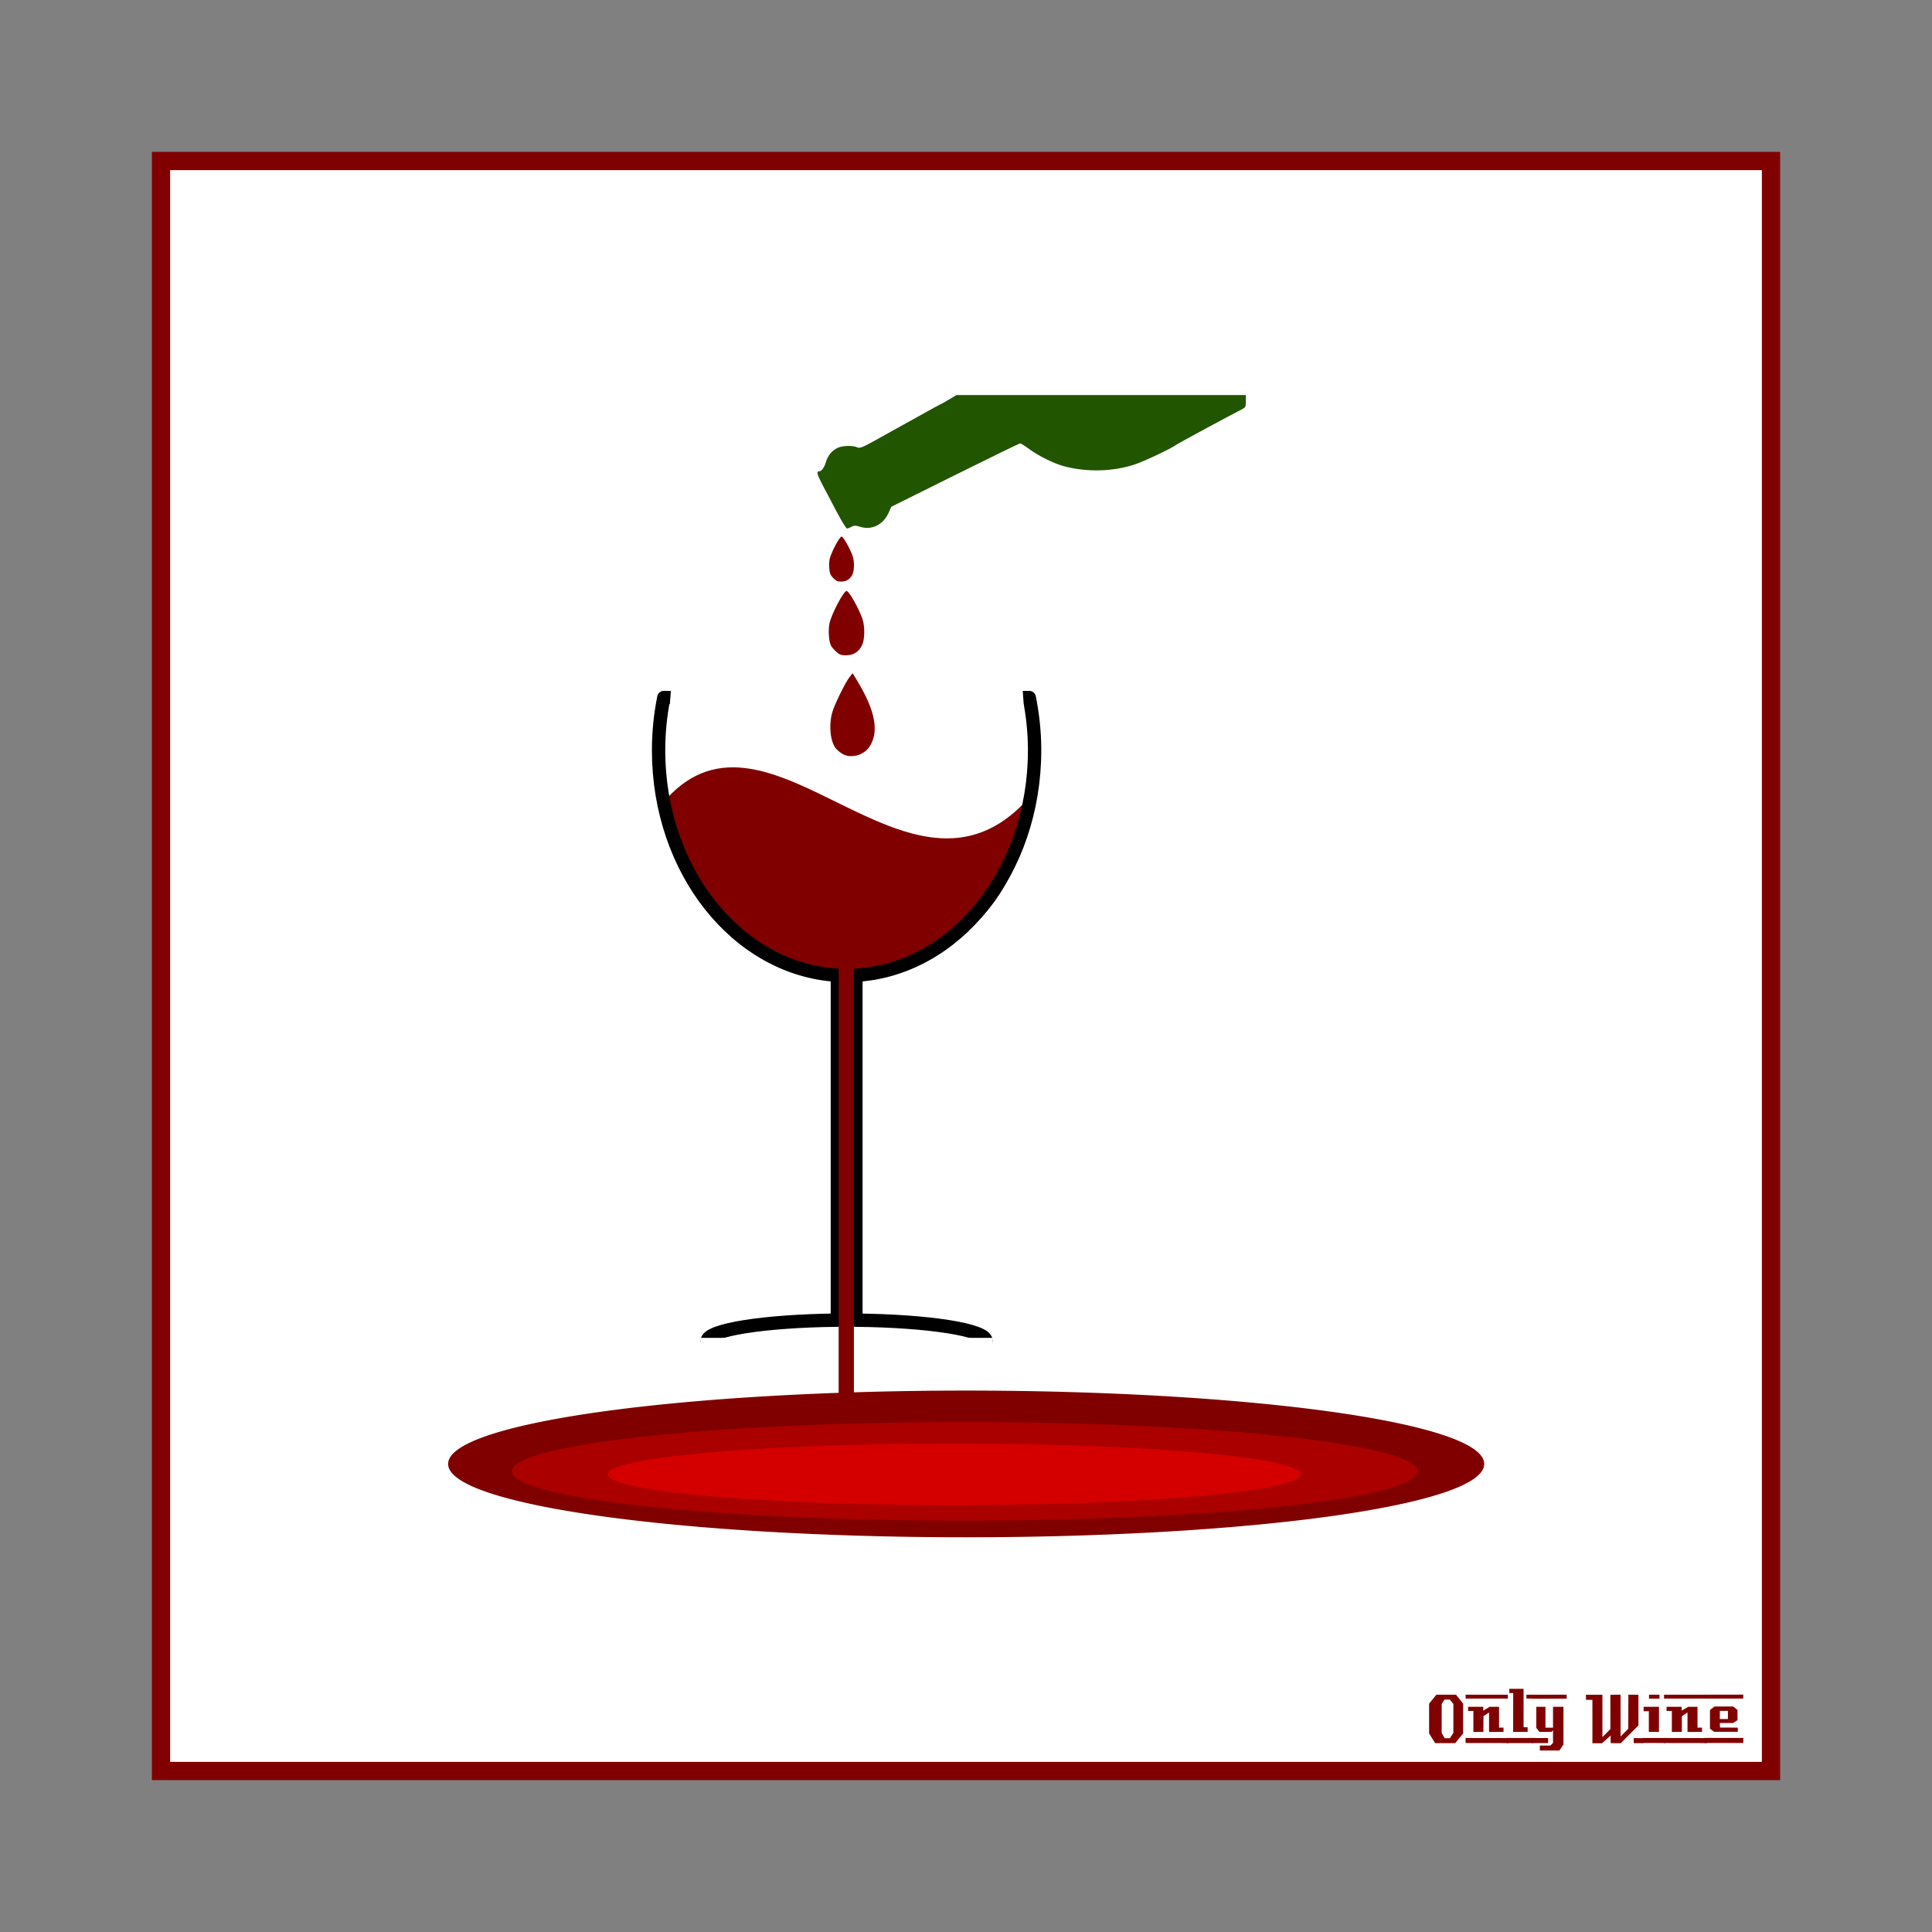<svg:svg xmlns:ns1="http://sodipodi.sourceforge.net/DTD/sodipodi-0.dtd" xmlns:ns2="http://www.inkscape.org/namespaces/inkscape" xmlns:svg="http://www.w3.org/2000/svg" height="1051.081" id="svg2" version="1.1" viewBox="-82.627 -82.627 1051.081 1051.081" width="1051.081" ns1:docname="OnlyWine-131.svg" ns2:version="0.48+devel r9772">
  <svg:rect x="-82.627" y="-82.627" width="1051.081" height="1051.081" fill="#808080" stroke="none"/>
  <svg:g id="layer1" transform="translate(0,-166.536)" ns1:insensitive="true" ns2:groupmode="layer" ns2:label="Background">
    <svg:rect height="875.894" id="rect3840" style="color:#000000;fill:#ffffff;stroke:#800000;stroke-width:9.933;stroke-linecap:butt;stroke-linejoin:miter;stroke-miterlimit:4;stroke-opacity:1;stroke-dasharray:none;stroke-dashoffset:0;marker:none;visibility:visible;display:inline;overflow:visible;enable-background:accumulate" width="875.901" x="4.963" y="171.502" />
    <svg:g id="g3889" style="fill:#800000">
      <svg:path d="m 713.379,1026.962 -4.32,5.28 -10.92,0 -3.28,-5.28 0,-16.2 3.96,-4.88 10.68,0 3.88,4.88 0,16.2 m -5.32,-0.32 0,-15.72 -1.92,-2.36 -2.96,0 -1.48,2.36 0,15.72 1.6,2.92 2.88,0 1.88,-2.92" id="path3847" style="font-size:40px;font-style:normal;font-variant:normal;font-weight:normal;font-stretch:normal;text-align:start;line-height:125%;letter-spacing:0px;word-spacing:0px;writing-mode:lr-tb;text-anchor:start;fill:#800000;fill-opacity:1;stroke:none;font-family:LambrettistA;-inkscape-font-specification:LambrettistA" ns2:connector-curvature="0" />
      <svg:path d="m 737.71,1008.002 -23,0 0,-2.12 23,0 0,2.12 m -2.36,18.12 c -3.733,0 -6.36,0.013 -7.88,0.04 l 0,-10.6 -3.04,2 -0.04,8.56 -5.44,0.04 c 0,0 0,-3.813 0,-11.44 l -2.88,0 c -0.027,-1.52 -0.027,-2.267 0,-2.24 l 8.24,0 0,2.08 3.52,-2.08 5.08,0 c -2e-5,0 -2e-5,3.773 0,11.32 l 2.44,0 0,2.32 m 2.68,6.08 -23.32,-0.04 0,-2.72 23.32,0.04 c -2e-5,0 -2e-5,0.907 0,2.72" id="path3849" style="font-size:40px;font-style:normal;font-variant:normal;font-weight:normal;font-stretch:normal;text-align:start;line-height:125%;letter-spacing:0px;word-spacing:0px;writing-mode:lr-tb;text-anchor:start;fill:#800000;fill-opacity:1;stroke:none;font-family:LambrettistA;-inkscape-font-specification:LambrettistA" ns2:connector-curvature="0" />
      <svg:path d="m 751.538,1008.002 -3.72,0 c -10e-6,-0.72 -10e-6,-1.12 0,-1.2 -0.027,-0.08 -0.04,-0.387 -0.04,-0.92 l 3.76,0 0,2.12 m -3.08,18.12 -7.88,0 0.04,-21.12 -2.12,0 0,-2.32 7.76,0 0,20.92 2.2,0 0,2.52 m 3.2,6.08 -14.88,0 c 0,0 0,-0.92 0,-2.76 l 14.84,0 c -10e-6,0.747 0.013,1.667 0.04,2.76" id="path3851" style="font-size:40px;font-style:normal;font-variant:normal;font-weight:normal;font-stretch:normal;text-align:start;line-height:125%;letter-spacing:0px;word-spacing:0px;writing-mode:lr-tb;text-anchor:start;fill:#800000;fill-opacity:1;stroke:none;font-family:LambrettistA;-inkscape-font-specification:LambrettistA" ns2:connector-curvature="0" />
      <svg:path d="m 769.717,1008.042 -18.92,0.04 c 0,-1.467 0,-2.2 0,-2.2 l 18.88,0 c 0.027,1.333 0.04,2.053 0.04,2.16 m -1.76,24.88 -2.16,3.32 -10.68,0 0,-2.68 5.72,0 1.44,-1.44 0,-6.84 -0.84,0.84 -6.56,0 -1.72,-2.2 0,-11.44 5,0 0,11.36 4.12,0 0,-11.36 5.68,0 0,20.44 m -8.36,-0.72 -8.8,0 0,-2.76 8.8,0.04 0,2.72" id="path3853" style="font-size:40px;font-style:normal;font-variant:normal;font-weight:normal;font-stretch:normal;text-align:start;line-height:125%;letter-spacing:0px;word-spacing:0px;writing-mode:lr-tb;text-anchor:start;fill:#800000;fill-opacity:1;stroke:none;font-family:LambrettistA;-inkscape-font-specification:LambrettistA" ns2:connector-curvature="0" />
      <svg:path d="m 811.381,1032.242 -5.2,0 0,-2.72 5.2,0 0,2.72 m -2.64,-9.64 -9.64,9.68 c -2,0 -3.8,-0.013 -5.4,-0.04 -0.08,0 -0.107,-1.373 -0.08,-4.12 l -4.76,4.24 c -10e-6,-0.027 -0.013,-0.053 -0.04,-0.08 l -5.12,0 c -10e-6,0 -10e-6,-7.867 0,-23.6 l -3.48,0 -0.04,-2.76 8.96,0 0,23.08 4.36,-4.44 -0.04,-18.64 c 2.187,10e-5 4.04,-0.013 5.56,-0.04 l 0,22.76 4.2,-4.24 0.04,-18.52 c 1.387,0.027 3.213,0.04 5.48,0.04 -3e-5,3.28 -3e-5,8.84 0,16.68" id="path3855" style="font-size:40px;font-style:normal;font-variant:normal;font-weight:normal;font-stretch:normal;text-align:start;line-height:125%;letter-spacing:0px;word-spacing:0px;writing-mode:lr-tb;text-anchor:start;fill:#800000;fill-opacity:1;stroke:none;font-family:LambrettistA;-inkscape-font-specification:LambrettistA" ns2:connector-curvature="0" />
      <svg:path d="m 820.202,1008.042 -5.72,0 0,-2.16 5.72,0 0,2.16 m -0.28,18.08 -5.52,0 c -0.027,-2.16 -0.027,-5.92 0,-11.28 l -2.84,0.04 c -0.027,-1.573 -0.027,-2.373 0,-2.4 l 8.36,0 0,13.64 m 3.6,6.04 -12.64,0 c 0,0 0,-0.907 0,-2.72 l 12.64,0 0,2.72" id="path3857" style="font-size:40px;font-style:normal;font-variant:normal;font-weight:normal;font-stretch:normal;text-align:start;line-height:125%;letter-spacing:0px;word-spacing:0px;writing-mode:lr-tb;text-anchor:start;fill:#800000;fill-opacity:1;stroke:none;font-family:LambrettistA;-inkscape-font-specification:LambrettistA" ns2:connector-curvature="0" />
      <svg:path d="m 845.679,1008.002 -23,0 0,-2.12 23,0 0,2.12 m -2.36,18.12 c -3.733,0 -6.36,0.013 -7.88,0.04 l 0,-10.6 -3.04,2 -0.04,8.56 -5.44,0.04 c 0,0 0,-3.813 0,-11.44 l -2.88,0 c -0.027,-1.52 -0.027,-2.267 0,-2.24 l 8.24,0 0,2.08 3.52,-2.08 5.08,0 c -2e-5,0 -2e-5,3.773 0,11.32 l 2.44,0 0,2.32 m 2.68,6.08 -23.32,-0.04 0,-2.72 23.32,0.04 c -2e-5,0 -2e-5,0.907 0,2.72" id="path3859" style="font-size:40px;font-style:normal;font-variant:normal;font-weight:normal;font-stretch:normal;text-align:start;line-height:125%;letter-spacing:0px;word-spacing:0px;writing-mode:lr-tb;text-anchor:start;fill:#800000;fill-opacity:1;stroke:none;font-family:LambrettistA;-inkscape-font-specification:LambrettistA" ns2:connector-curvature="0" />
      <svg:path d="m 865.787,1005.842 -0.04,2.16 -21.48,0 c 0,10e-5 0,-0.707 0,-2.12 l 21.52,-0.04 m -3,20.24 -12.84,0 -2.28,-1.68 0,-10.2 2.4,-1.88 10.24,0 2.32,1.84 0.04,5.52 -2.32,1.6 -7.32,0 c -10e-6,0.64 0.013,1.067 0.04,1.28 0.053,0.213 0.08,0.613 0.08,1.2 l 9.64,0.04 c 0.053,0.907 0.053,1.667 0,2.28 m 3.04,6.08 -21.24,0 c 0,0 0,-0.92 0,-2.76 l 21.24,0 c -0.053,1.493 -0.053,2.413 0,2.76 m -8.4,-13.04 0,-4.44 -4.4,0 0,4.44 4.4,0" id="path3861" style="font-size:40px;font-style:normal;font-variant:normal;font-weight:normal;font-stretch:normal;text-align:start;line-height:125%;letter-spacing:0px;word-spacing:0px;writing-mode:lr-tb;text-anchor:start;fill:#800000;fill-opacity:1;stroke:none;font-family:LambrettistA;-inkscape-font-specification:LambrettistA" ns2:connector-curvature="0" />
    </svg:g>
  </svg:g>
  <svg:g id="layer2" ns2:groupmode="layer" ns2:label="Draw">
    <svg:g id="g7227">
      <svg:path d="m 279.869,352.056 c -1.681,5.765 4.551,12.446 5.206,18.601 3.66,34.37 31.698,65.921 71.502,74.573 l 43.48,0 c 38.992,-8.933 71.423,-40.74 71.423,-74.573 l 0,-0.669 c -0.063,-5.957 6.149,-11.734 4.529,-17.291 -64.102,69.587 -139.592,-63.068 -196.139,-0.64 z" id="path7998" style="color:#000000;fill:#800000;stroke:none;stroke-width:7.85;marker:none;visibility:visible;display:inline;overflow:visible;enable-background:accumulate" ns1:nodetypes="csccsccc" ns2:connector-curvature="0" />
      <svg:path d="m 278.524,296.859 c -1.845,9.212 -2.858,18.811 -2.858,28.701 0,65.653 43.151,119.201 97.27,122.373 l 0,187.657 c -39.536,0.389 -70.82,5.282 -70.82,11.292 0,1.242 1.346,2.45 3.811,3.568 l 144.045,0 c 2.465,-1.118 3.856,-2.326 3.856,-3.568 l 0,-0.117 c -0.346,-5.972 -31.535,-10.789 -70.82,-11.175 l 0,-187.657 c 54.157,-3.119 97.225,-56.684 97.225,-122.373 l 0,-1.059 c -0.069,-9.518 -1.126,-18.764 -2.904,-27.643 l -198.805,0 z" id="path7219" style="color:#000000;fill:none;stroke:#000000;stroke-width:7.26;stroke-linecap:round;stroke-linejoin:round;stroke-miterlimit:4;stroke-opacity:1;stroke-dasharray:none;stroke-dashoffset:0;marker:none;visibility:visible;display:inline;overflow:visible;enable-background:accumulate" ns2:connector-curvature="0" />
      <svg:rect height="10.789" id="rect7209" style="color:#000000;fill:#ffffff;stroke:none;stroke-width:1.296px;marker:none;visibility:visible;display:inline;overflow:visible;enable-background:accumulate" width="159.075" x="298.417" y="645.215" />
      <svg:rect height="243.261" id="rect8010" style="color:#000000;fill:#800000;stroke:none;stroke-width:1px;marker:none;visibility:visible;display:inline;overflow:visible;enable-background:accumulate" width="8.286" x="373.635" y="442.229" />
      <svg:path d="m 283.041,292.336 190.076,-0.028 0.719,10.346 -191.579,-0.34 z" id="rect8001" style="color:#000000;fill:#ffffff;stroke:#ffffff;stroke-width:1.214px;stroke-linecap:butt;stroke-linejoin:miter;stroke-miterlimit:4;stroke-opacity:1;stroke-dashoffset:0;marker:none;visibility:visible;display:inline;overflow:visible;enable-background:accumulate" ns1:nodetypes="ccccc" ns2:connector-curvature="0" />
      <svg:g id="g7212" transform="matrix(0.826,0,0,0.826,32.603,3.313)">
        <svg:path d="m 415.277,392.439 c -1.382,-0.854 -3.162,-2.284 -3.956,-3.179 -3.852,-4.342 -5.087,-14.896 -2.777,-23.738 1.316,-5.039 8.688,-20.104 11.663,-23.835 l 1.868,-2.342 3.468,5.76 c 11.565,19.209 14.035,33.071 7.611,42.712 -3.807,5.713 -12.48,7.956 -17.876,4.623 z" id="path29483" style="fill:#800000;fill-opacity:1" ns2:connector-curvature="0" />
        <svg:path d="m 409.833,318.571 c 0,-0.488 0.377,-0.654 0.838,-0.369 0.461,0.285 0.838,0.684 0.838,0.887 0,0.203 -0.377,0.369 -0.838,0.369 -0.461,0 -0.838,-0.399 -0.838,-0.887 z" id="path29481" style="fill:#800000;fill-opacity:1" ns2:connector-curvature="0" />
        <svg:path d="m 411.541,232.984 c -3.217,-6.103 -7.393,-14.036 -9.28,-17.628 -3.619,-6.887 -4.153,-8.964 -2.305,-8.964 1.667,0 3.484,-2.494 4.575,-6.281 1.15,-3.991 3.779,-7.199 7.448,-9.089 3.064,-1.578 10.089,-1.823 13.089,-0.456 1.793,0.817 3.334,0.197 13.23,-5.32 6.161,-3.435 13.086,-7.291 15.389,-8.571 21.144,-11.744 26.478,-14.672 26.727,-14.672 0.159,0 2.48,-1.319 5.157,-2.931 l 4.868,-2.931 95.317,0 95.317,0 0,4.032 c 0,3.707 -0.22,4.144 -2.722,5.417 -7.699,3.917 -41.712,22.297 -42.923,23.194 -3.639,2.697 -21.622,11.184 -28.069,13.248 -14.472,4.633 -31.294,4.97 -46.36,0.929 -6.166,-1.654 -16.728,-6.858 -22.276,-10.976 -2.978,-2.211 -5.812,-4.02 -6.297,-4.02 -0.485,0 -19.785,9.398 -42.889,20.885 l -42.008,20.885 -1.65,3.731 c -3.555,8.037 -10.992,11.822 -18.667,9.502 -3.22,-0.973 -4.193,-0.983 -5.863,-0.058 -1.101,0.61 -2.442,1.123 -2.981,1.139 -0.539,0.016 -3.611,-4.964 -6.828,-11.067 z" id="path29437" style="fill:#225500;fill-opacity:1" ns2:connector-curvature="0" />
        <svg:path d="m 413.645,326.986 c -2.153,-1.25 -4.89,-4.013 -5.909,-5.963 -1.36,-2.605 -1.831,-10.466 -0.877,-14.646 1.451,-6.36 9.297,-21.182 11.213,-21.182 1.588,0 7.916,11.126 10.44,18.354 1.684,4.823 1.614,13.335 -0.141,17.136 -1.976,4.278 -5.256,6.566 -9.798,6.834 -2.008,0.119 -4.218,-0.12 -4.928,-0.533 z" id="path29451" style="fill:#800000" ns2:connector-curvature="0" />
        <svg:path d="m 411.695,278.609 c -1.506,-0.874 -3.421,-2.807 -4.133,-4.171 -0.951,-1.822 -1.281,-7.321 -0.614,-10.245 1.015,-4.449 6.503,-14.817 7.843,-14.817 1.111,0 5.538,7.783 7.303,12.839 1.178,3.374 1.129,9.328 -0.099,11.987 -1.382,2.992 -3.676,4.593 -6.854,4.781 -1.405,0.083 -2.95,-0.084 -3.447,-0.373 z" id="path29469" style="fill:#800000" ns2:connector-curvature="0" />
      </svg:g>
      <svg:path d="m 790.371,754.098 a 304.185,42.637 0 1 1 -0.011,-0.37" id="path7984" style="color:#000000;fill:#800000;stroke:#800000;stroke-width:1;stroke-linecap:round;stroke-linejoin:round;stroke-miterlimit:4;stroke-opacity:1;stroke-dasharray:none;stroke-dashoffset:0;marker:none;visibility:visible;display:inline;overflow:visible;enable-background:accumulate" transform="matrix(0.925,0,0,0.925,-6.717,16.276)" ns1:cx="486.18649" ns1:cy="754.09821" ns1:end="6.2745164" ns1:open="true" ns1:rx="304.18475" ns1:ry="42.636776" ns1:start="0" ns1:type="arc" />
      <svg:path d="m 790.371,754.098 a 304.185,42.637 0 1 1 -0.011,-0.37" id="path7223" style="color:#000000;fill:#aa0000;stroke:none;stroke-width:1;stroke-linecap:round;stroke-linejoin:round;stroke-miterlimit:4;stroke-opacity:1;stroke-dasharray:none;stroke-dashoffset:0;marker:none;visibility:visible;display:inline;overflow:visible;enable-background:accumulate" transform="matrix(0.81,0,0,0.629,48.42,243.513)" ns1:cx="486.18649" ns1:cy="754.09821" ns1:end="6.2745164" ns1:open="true" ns1:rx="304.18475" ns1:ry="42.636776" ns1:start="0" ns1:type="arc" />
      <svg:path d="m 790.371,754.098 a 304.185,42.637 0 1 1 -0.011,-0.37" id="path7225" style="color:#000000;fill:#d40000;stroke:none;stroke-width:1;stroke-linecap:round;stroke-linejoin:round;stroke-miterlimit:4;stroke-opacity:1;stroke-dasharray:none;stroke-dashoffset:0;marker:none;visibility:visible;display:inline;overflow:visible;enable-background:accumulate" transform="matrix(0.62,0,0,0.393,135.075,423.102)" ns1:cx="486.18649" ns1:cy="754.09821" ns1:end="6.2745164" ns1:open="true" ns1:rx="304.18475" ns1:ry="42.636776" ns1:start="0" ns1:type="arc" />
    </svg:g>
  </svg:g>
</svg:svg>